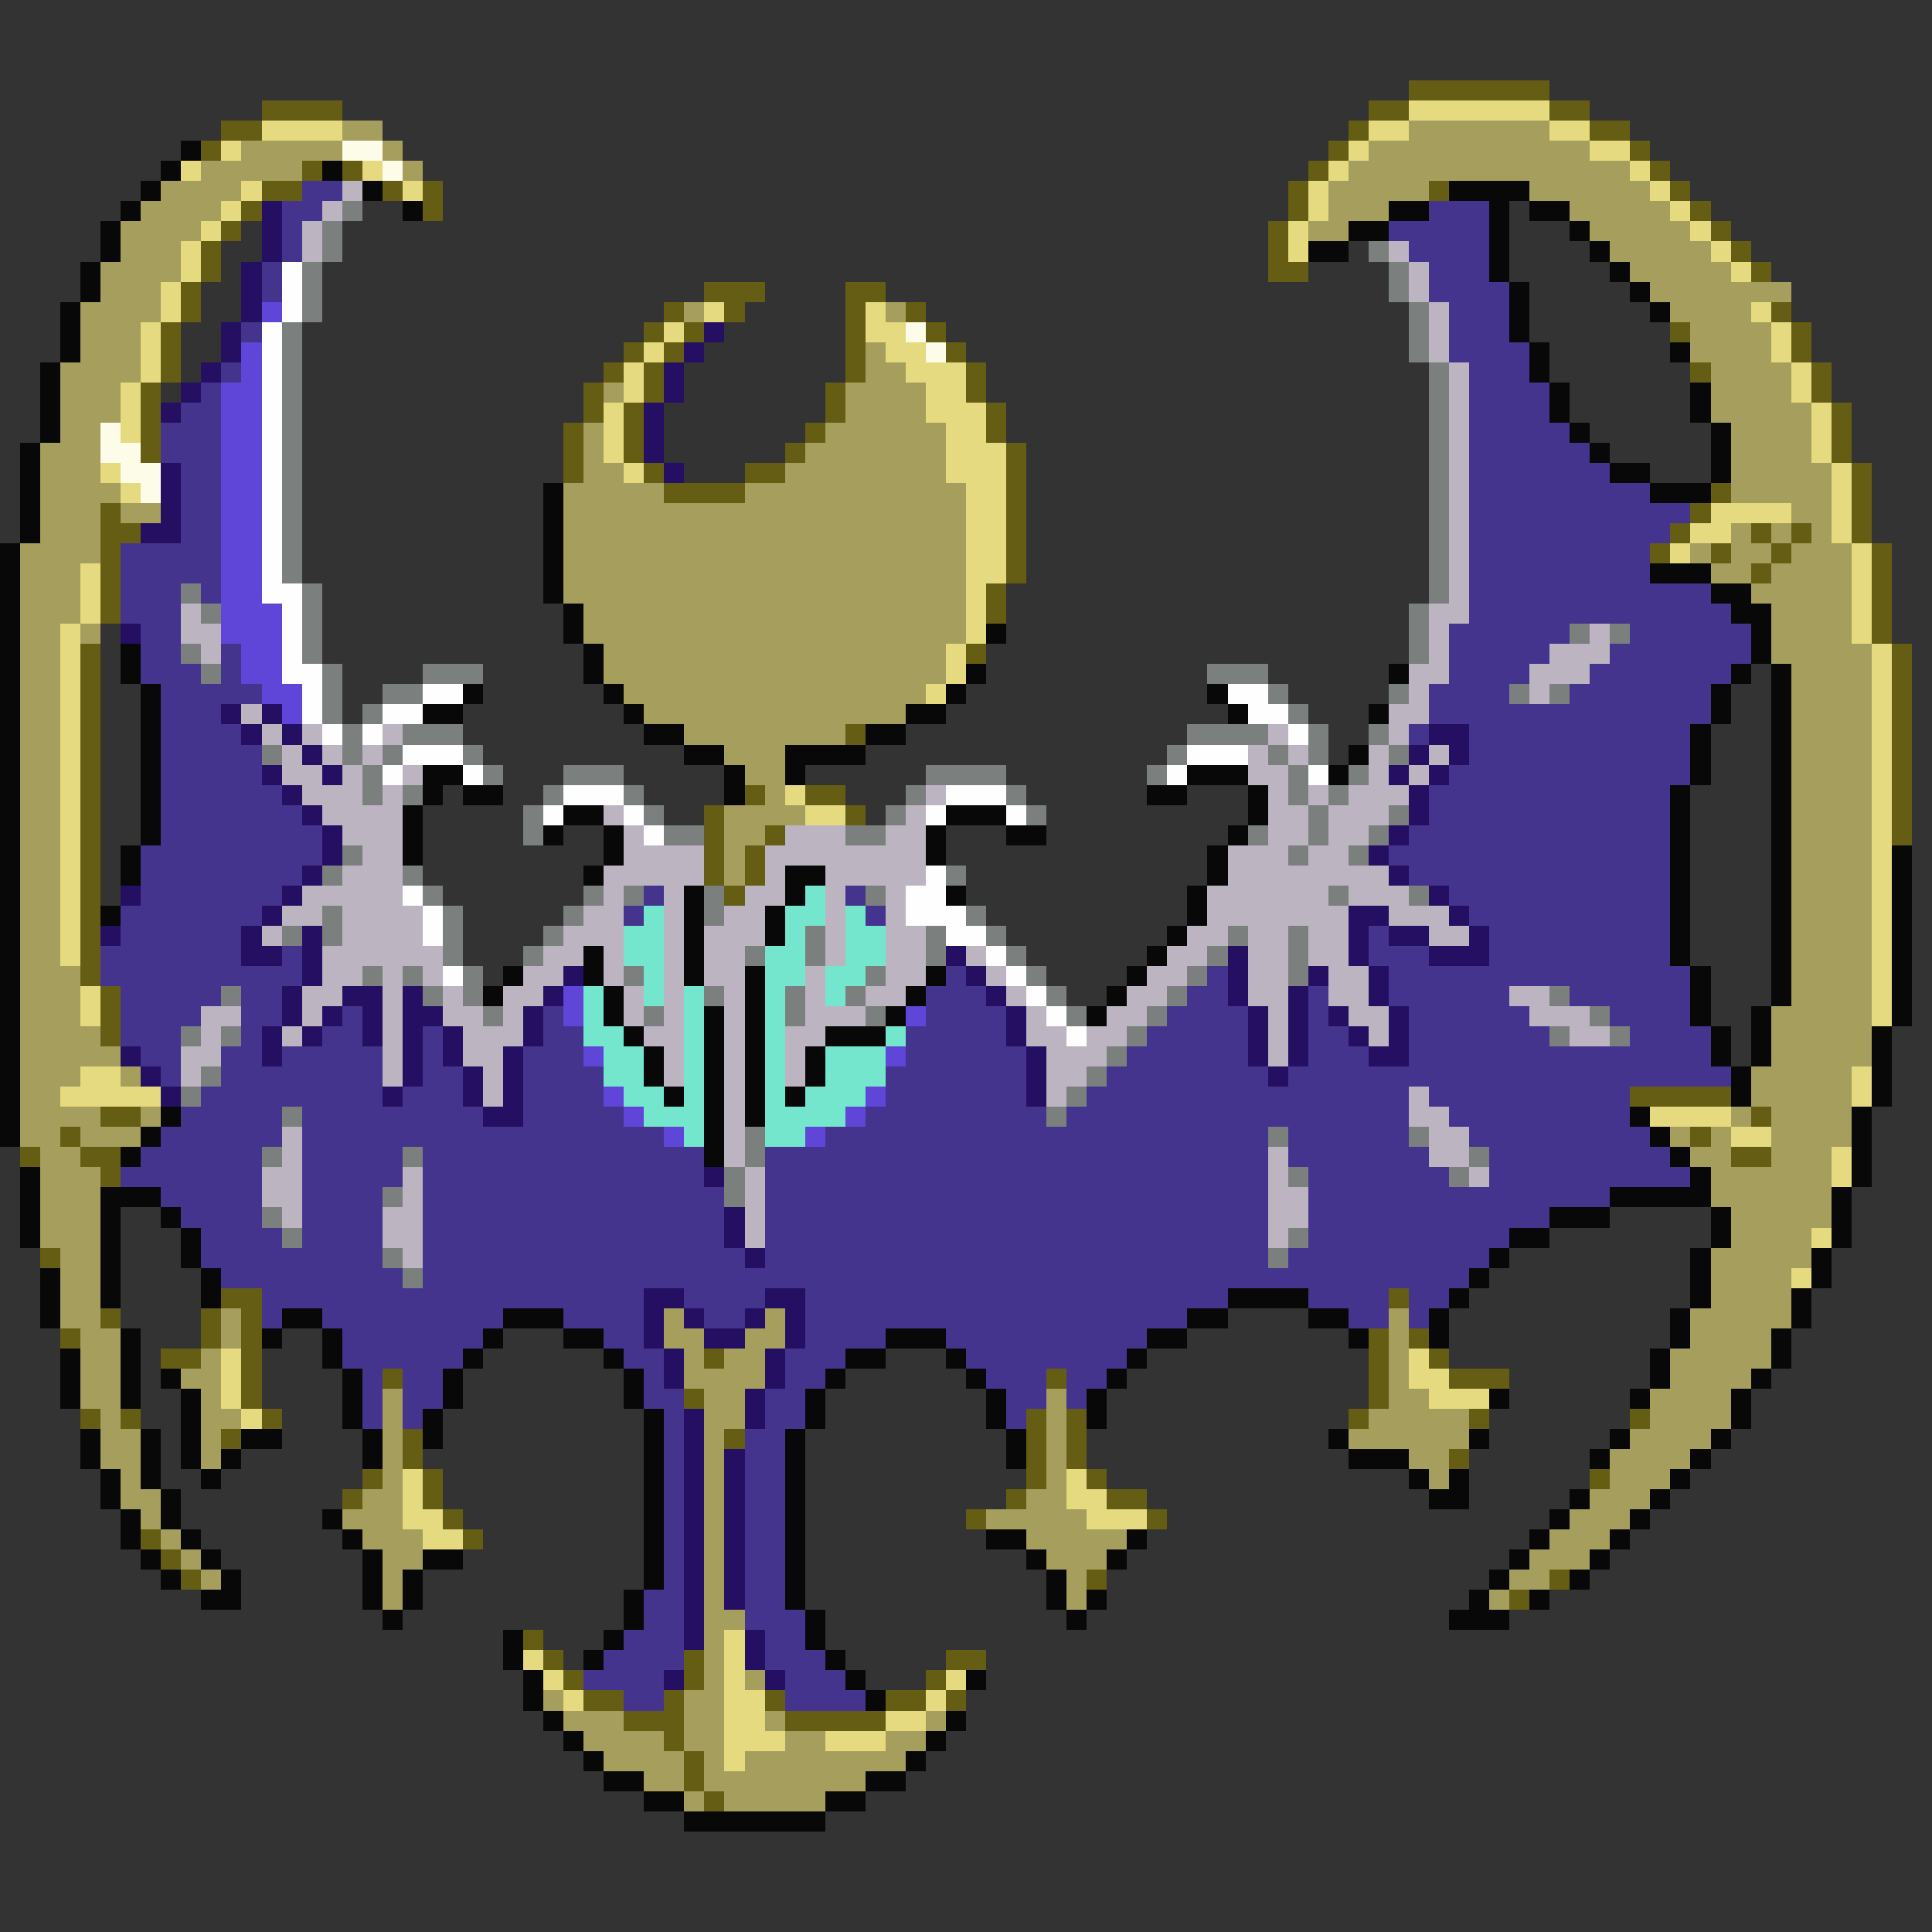 <svg xmlns="http://www.w3.org/2000/svg" viewBox="0 -0.5 96 96" shape-rendering="crispEdges">
<rect x="0" y="-0.5" width="96" height="96" fill="#333333" stroke="none"/>
<path stroke="#665d14" d="M70 4h7M13 5h4M68 5h2M77 5h2M11 6h2M67 6h1M79 6h2M10 7h1M66 7h1M81 7h1M15 8h1M17 8h1M65 8h1M82 8h1M13 9h2M19 9h1M21 9h1M64 9h1M71 9h1M83 9h1M12 10h1M21 10h1M64 10h1M84 10h1M11 11h1M63 11h1M85 11h1M10 12h1M63 12h1M86 12h1M10 13h1M63 13h2M87 13h1M9 14h1M35 14h3M42 14h2M9 15h1M33 15h1M36 15h1M42 15h1M45 15h1M88 15h1M8 16h1M32 16h1M34 16h1M42 16h1M46 16h1M83 16h1M89 16h1M8 17h1M31 17h1M33 17h1M42 17h1M47 17h1M89 17h1M8 18h1M30 18h1M32 18h1M42 18h1M48 18h1M84 18h1M90 18h1M7 19h1M29 19h1M32 19h1M41 19h1M48 19h1M90 19h1M7 20h1M29 20h1M31 20h1M41 20h1M49 20h1M91 20h1M7 21h1M28 21h1M31 21h1M40 21h1M49 21h1M91 21h1M7 22h1M28 22h1M31 22h1M39 22h1M50 22h1M91 22h1M28 23h1M32 23h1M37 23h2M50 23h1M92 23h1M33 24h4M50 24h1M85 24h1M92 24h1M5 25h1M50 25h1M84 25h1M92 25h1M5 26h2M50 26h1M83 26h1M87 26h1M89 26h1M92 26h1M5 27h1M50 27h1M82 27h1M85 27h1M88 27h1M93 27h1M5 28h1M50 28h1M87 28h1M93 28h1M5 29h1M49 29h1M93 29h1M5 30h1M49 30h1M93 30h1M93 31h1M4 32h1M48 32h1M94 32h1M4 33h1M94 33h1M4 34h1M94 34h1M4 35h1M94 35h1M4 36h1M42 36h1M94 36h1M4 37h1M94 37h1M4 38h1M94 38h1M4 39h1M37 39h1M40 39h2M94 39h1M4 40h1M35 40h1M42 40h1M94 40h1M4 41h1M35 41h1M38 41h1M94 41h1M4 42h1M35 42h1M37 42h1M4 43h1M35 43h1M37 43h1M4 44h1M36 44h1M4 45h1M4 46h1M4 47h1M4 48h1M5 49h1M5 50h1M5 51h1M81 54h5M5 55h2M87 55h1M3 56h1M84 56h1M1 57h1M4 57h2M86 57h2M5 58h1M2 62h1M11 64h2M69 64h1M5 65h1M10 65h1M12 65h1M3 66h1M10 66h1M12 66h1M68 66h1M70 66h1M8 67h2M12 67h1M35 67h1M68 67h1M71 67h1M12 68h1M19 68h1M52 68h1M68 68h1M72 68h3M12 69h1M34 69h1M68 69h1M4 70h1M6 70h1M13 70h1M51 70h1M53 70h1M67 70h1M73 70h1M81 70h1M11 71h1M20 71h1M36 71h1M51 71h1M53 71h1M20 72h1M51 72h1M53 72h1M72 72h1M18 73h1M21 73h1M51 73h1M54 73h1M79 73h1M17 74h1M21 74h1M50 74h1M55 74h2M22 75h1M48 75h1M57 75h1M7 76h1M23 76h1M8 77h1M9 78h1M54 78h1M77 78h1M75 79h1M26 81h1M27 82h1M34 82h1M47 82h2M28 83h1M34 83h1M46 83h1M29 84h2M33 84h1M38 84h1M44 84h2M47 84h1M31 85h3M39 85h5M33 86h1M34 87h1M34 88h1M35 89h1" />
<path stroke="#e5da7f" d="M70 5h7M13 6h4M68 6h2M77 6h2M11 7h1M67 7h1M79 7h2M9 8h1M18 8h1M66 8h1M81 8h1M12 9h1M20 9h1M65 9h1M82 9h1M11 10h1M65 10h1M83 10h1M10 11h1M64 11h1M84 11h1M9 12h1M64 12h1M85 12h1M9 13h1M86 13h1M8 14h1M8 15h1M35 15h1M43 15h1M87 15h1M7 16h1M33 16h1M43 16h2M88 16h1M7 17h1M32 17h1M44 17h2M88 17h1M7 18h1M31 18h1M45 18h3M89 18h1M6 19h1M31 19h1M46 19h2M89 19h1M6 20h1M30 20h1M46 20h3M90 20h1M6 21h1M30 21h1M47 21h2M90 21h1M30 22h1M47 22h3M90 22h1M5 23h1M31 23h1M47 23h3M91 23h1M6 24h1M48 24h2M91 24h1M48 25h2M85 25h4M91 25h1M48 26h2M84 26h2M91 26h1M48 27h2M83 27h1M92 27h1M4 28h1M48 28h2M92 28h1M4 29h1M48 29h1M92 29h1M4 30h1M48 30h1M92 30h1M3 31h1M48 31h1M92 31h1M3 32h1M47 32h1M93 32h1M3 33h1M47 33h1M93 33h1M3 34h1M46 34h1M93 34h1M3 35h1M93 35h1M3 36h1M93 36h1M3 37h1M93 37h1M3 38h1M93 38h1M3 39h1M39 39h1M93 39h1M3 40h1M40 40h2M93 40h1M3 41h1M93 41h1M3 42h1M93 42h1M3 43h1M93 43h1M3 44h1M93 44h1M3 45h1M93 45h1M3 46h1M93 46h1M3 47h1M93 47h1M93 48h1M4 49h1M93 49h1M4 50h1M93 50h1M4 53h2M92 53h1M3 54h5M92 54h1M82 55h4M86 56h2M91 57h1M91 58h1M90 61h1M89 63h1M11 67h1M70 67h1M11 68h1M70 68h2M11 69h1M71 69h3M12 70h1M20 73h1M53 73h1M20 74h1M53 74h2M20 75h2M54 75h3M21 76h2M36 81h1M26 82h1M36 82h1M27 83h1M36 83h1M47 83h1M28 84h1M36 84h2M46 84h1M36 85h2M44 85h2M36 86h3M41 86h3M36 87h1" />
<path stroke="#a69e5c" d="M17 6h2M70 6h7M12 7h5M19 7h1M68 7h11M10 8h5M20 8h1M67 8h14M8 9h4M66 9h5M76 9h6M7 10h4M66 10h3M78 10h5M6 11h4M65 11h2M79 11h5M6 12h3M80 12h5M5 13h4M81 13h5M5 14h3M82 14h7M4 15h4M34 15h1M44 15h1M83 15h4M4 16h3M84 16h4M4 17h3M43 17h1M84 17h4M3 18h4M43 18h2M85 18h4M3 19h3M30 19h1M42 19h4M85 19h4M3 20h3M42 20h4M85 20h5M3 21h2M29 21h1M41 21h6M86 21h4M2 22h3M29 22h1M40 22h7M86 22h4M2 23h3M29 23h2M39 23h8M86 23h5M2 24h4M28 24h5M37 24h11M86 24h5M2 25h3M6 25h2M28 25h20M89 25h2M2 26h3M28 26h20M86 26h1M88 26h1M90 26h1M1 27h4M28 27h20M84 27h1M86 27h2M89 27h3M1 28h3M28 28h20M85 28h2M88 28h4M1 29h3M28 29h20M87 29h5M1 30h3M29 30h19M88 30h4M1 31h2M4 31h1M29 31h19M88 31h4M1 32h2M30 32h17M88 32h5M1 33h2M30 33h17M89 33h4M1 34h2M31 34h15M89 34h4M1 35h2M32 35h13M89 35h4M1 36h2M34 36h8M89 36h4M1 37h2M36 37h3M89 37h4M1 38h2M37 38h2M89 38h4M1 39h2M38 39h1M89 39h4M1 40h2M36 40h4M89 40h4M1 41h2M36 41h2M89 41h4M1 42h2M36 42h1M89 42h4M1 43h2M36 43h1M89 43h4M1 44h2M89 44h4M1 45h2M89 45h4M1 46h2M89 46h4M1 47h2M89 47h4M1 48h3M89 48h4M1 49h3M89 49h4M1 50h3M88 50h5M1 51h4M88 51h5M1 52h5M88 52h5M1 53h3M6 53h1M87 53h5M1 54h2M87 54h5M1 55h4M7 55h1M86 55h1M88 55h4M1 56h2M4 56h3M83 56h1M85 56h1M88 56h4M2 57h2M84 57h2M88 57h3M2 58h3M85 58h6M2 59h3M85 59h6M2 60h3M86 60h5M2 61h3M86 61h4M3 62h2M85 62h5M3 63h2M85 63h4M3 64h2M85 64h4M3 65h2M11 65h1M33 65h1M38 65h1M69 65h1M84 65h5M4 66h2M11 66h1M33 66h2M37 66h2M69 66h1M84 66h4M4 67h2M10 67h1M34 67h1M36 67h2M69 67h1M83 67h5M4 68h2M9 68h2M34 68h4M69 68h1M83 68h4M4 69h2M10 69h1M19 69h1M35 69h2M52 69h1M69 69h2M82 69h4M5 70h1M10 70h2M19 70h1M35 70h2M52 70h1M68 70h5M82 70h4M5 71h2M10 71h1M19 71h1M35 71h1M52 71h1M67 71h6M81 71h4M5 72h2M10 72h1M19 72h1M35 72h1M52 72h1M70 72h2M80 72h4M6 73h1M19 73h1M35 73h1M52 73h1M71 73h1M80 73h3M6 74h2M18 74h2M35 74h1M51 74h2M79 74h3M7 75h1M17 75h3M35 75h1M49 75h5M78 75h3M8 76h1M18 76h3M35 76h1M51 76h5M77 76h3M9 77h1M19 77h2M35 77h1M52 77h3M76 77h3M10 78h1M19 78h1M35 78h1M53 78h1M75 78h2M19 79h1M35 79h1M53 79h1M74 79h1M35 80h2M35 81h1M35 82h1M35 83h1M37 83h1M27 84h1M34 84h2M28 85h3M34 85h2M38 85h1M46 85h1M29 86h4M34 86h2M39 86h2M44 86h2M30 87h4M35 87h1M37 87h8M32 88h2M35 88h8M34 89h1M36 89h5" />
<path stroke="#080808" d="M9 7h1M8 8h1M16 8h1M7 9h1M18 9h1M72 9h4M6 10h1M20 10h1M69 10h2M74 10h1M76 10h2M5 11h1M67 11h2M74 11h1M78 11h1M5 12h1M65 12h2M74 12h1M79 12h1M4 13h1M74 13h1M80 13h1M4 14h1M75 14h1M81 14h1M3 15h1M75 15h1M82 15h1M3 16h1M75 16h1M3 17h1M76 17h1M83 17h1M2 18h1M76 18h1M2 19h1M77 19h1M84 19h1M2 20h1M77 20h1M84 20h1M2 21h1M78 21h1M85 21h1M1 22h1M79 22h1M85 22h1M1 23h1M80 23h2M85 23h1M1 24h1M27 24h1M82 24h3M1 25h1M27 25h1M1 26h1M27 26h1M0 27h1M27 27h1M0 28h1M27 28h1M82 28h3M0 29h1M27 29h1M85 29h2M0 30h1M28 30h1M86 30h2M0 31h1M28 31h1M49 31h1M87 31h1M0 32h1M6 32h1M29 32h1M87 32h1M0 33h1M6 33h1M29 33h1M48 33h1M69 33h1M86 33h1M88 33h1M0 34h1M7 34h1M23 34h1M30 34h1M47 34h1M60 34h1M85 34h1M88 34h1M0 35h1M7 35h1M21 35h2M31 35h1M45 35h2M61 35h1M68 35h1M85 35h1M88 35h1M0 36h1M7 36h1M32 36h2M43 36h2M84 36h1M88 36h1M0 37h1M7 37h1M34 37h2M39 37h4M67 37h1M84 37h1M88 37h1M0 38h1M7 38h1M21 38h2M36 38h1M39 38h1M59 38h3M66 38h1M84 38h1M88 38h1M0 39h1M7 39h1M21 39h1M23 39h2M36 39h1M57 39h2M62 39h1M83 39h1M88 39h1M0 40h1M7 40h1M20 40h1M28 40h2M47 40h3M62 40h1M83 40h1M88 40h1M0 41h1M7 41h1M20 41h1M27 41h1M30 41h1M46 41h1M50 41h2M61 41h1M83 41h1M88 41h1M0 42h1M6 42h1M20 42h1M30 42h1M46 42h1M60 42h1M83 42h1M88 42h1M94 42h1M0 43h1M6 43h1M29 43h1M39 43h2M60 43h1M83 43h1M88 43h1M94 43h1M0 44h1M34 44h1M39 44h1M47 44h1M59 44h1M83 44h1M88 44h1M94 44h1M0 45h1M5 45h1M34 45h1M38 45h1M59 45h1M83 45h1M88 45h1M94 45h1M0 46h1M34 46h1M38 46h1M58 46h1M83 46h1M88 46h1M94 46h1M0 47h1M29 47h1M34 47h1M57 47h1M83 47h1M88 47h1M94 47h1M0 48h1M25 48h1M29 48h1M34 48h1M37 48h1M46 48h1M56 48h1M84 48h1M88 48h1M94 48h1M0 49h1M24 49h1M30 49h1M37 49h1M45 49h1M55 49h1M84 49h1M88 49h1M94 49h1M0 50h1M30 50h1M35 50h1M37 50h1M44 50h1M54 50h1M84 50h1M87 50h1M94 50h1M0 51h1M31 51h1M35 51h1M37 51h1M41 51h3M85 51h1M87 51h1M93 51h1M0 52h1M32 52h1M35 52h1M37 52h1M40 52h1M85 52h1M87 52h1M93 52h1M0 53h1M32 53h1M35 53h1M37 53h1M40 53h1M86 53h1M93 53h1M0 54h1M33 54h1M35 54h1M37 54h1M39 54h1M86 54h1M93 54h1M0 55h1M8 55h1M35 55h1M37 55h1M81 55h1M92 55h1M0 56h1M7 56h1M35 56h1M82 56h1M92 56h1M6 57h1M35 57h1M83 57h1M92 57h1M1 58h1M84 58h1M92 58h1M1 59h1M5 59h3M80 59h5M91 59h1M1 60h1M5 60h1M8 60h1M77 60h3M85 60h1M91 60h1M1 61h1M5 61h1M9 61h1M75 61h2M85 61h1M91 61h1M5 62h1M9 62h1M74 62h1M84 62h1M90 62h1M2 63h1M5 63h1M10 63h1M73 63h1M84 63h1M90 63h1M2 64h1M5 64h1M10 64h1M61 64h4M72 64h1M84 64h1M89 64h1M2 65h1M14 65h2M25 65h3M59 65h2M65 65h2M71 65h1M83 65h1M89 65h1M6 66h1M13 66h1M16 66h1M24 66h1M28 66h2M44 66h3M57 66h2M67 66h1M71 66h1M83 66h1M88 66h1M3 67h1M6 67h1M16 67h1M23 67h1M30 67h1M42 67h2M47 67h1M56 67h1M82 67h1M88 67h1M3 68h1M6 68h1M8 68h1M17 68h1M22 68h1M31 68h1M41 68h1M48 68h1M55 68h1M82 68h1M87 68h1M3 69h1M6 69h1M9 69h1M17 69h1M22 69h1M31 69h1M40 69h1M49 69h1M54 69h1M74 69h1M81 69h1M86 69h1M9 70h1M17 70h1M21 70h1M32 70h1M40 70h1M49 70h1M54 70h1M86 70h1M4 71h1M7 71h1M9 71h1M12 71h2M18 71h1M21 71h1M32 71h1M39 71h1M50 71h1M66 71h1M73 71h1M80 71h1M85 71h1M4 72h1M7 72h1M9 72h1M11 72h1M18 72h1M32 72h1M39 72h1M50 72h1M67 72h3M79 72h1M84 72h1M5 73h1M7 73h1M10 73h1M32 73h1M39 73h1M70 73h1M72 73h1M83 73h1M5 74h1M8 74h1M32 74h1M39 74h1M71 74h2M78 74h1M82 74h1M6 75h1M8 75h1M16 75h1M32 75h1M39 75h1M77 75h1M81 75h1M6 76h1M9 76h1M17 76h1M32 76h1M39 76h1M49 76h2M56 76h1M76 76h1M80 76h1M7 77h1M10 77h1M18 77h1M21 77h2M32 77h1M39 77h1M51 77h1M55 77h1M75 77h1M79 77h1M8 78h1M11 78h1M18 78h1M20 78h1M32 78h1M39 78h1M52 78h1M74 78h1M78 78h1M10 79h2M18 79h1M20 79h1M31 79h1M39 79h1M52 79h1M54 79h1M73 79h1M76 79h1M19 80h1M31 80h1M40 80h1M53 80h1M72 80h3M25 81h1M30 81h1M40 81h1M25 82h1M29 82h1M41 82h1M26 83h1M42 83h1M48 83h1M26 84h1M43 84h1M27 85h1M47 85h1M28 86h1M46 86h1M29 87h1M45 87h1M30 88h2M43 88h2M32 89h2M41 89h2M34 90h7" />
<path stroke="#fdfce8" d="M17 7h2M19 8h1M45 16h1M46 17h1M5 21h1M5 22h2M6 23h2M7 24h1" />
<path stroke="#45348e" d="M15 9h2M14 10h2M71 10h3M14 11h1M69 11h5M14 12h1M70 12h4M13 13h1M71 13h3M13 14h1M71 14h4M72 15h3M12 16h1M72 16h3M72 17h4M11 18h1M73 18h3M10 19h1M73 19h4M9 20h2M73 20h4M8 21h3M73 21h5M8 22h3M73 22h6M9 23h2M73 23h7M9 24h2M73 24h9M9 25h2M73 25h11M9 26h2M73 26h10M6 27h5M73 27h9M6 28h5M73 28h9M6 29h3M10 29h1M73 29h12M6 30h3M73 30h13M7 31h2M72 31h6M81 31h6M7 32h2M11 32h1M72 32h5M80 32h7M7 33h3M11 33h1M72 33h4M79 33h7M8 34h5M71 34h4M78 34h7M8 35h3M71 35h14M8 36h4M70 36h1M73 36h11M8 37h5M73 37h11M8 38h5M72 38h12M8 39h6M71 39h12M8 40h7M71 40h12M8 41h8M70 41h13M7 42h9M69 42h14M7 43h8M70 43h13M7 44h7M32 44h1M42 44h1M72 44h11M6 45h7M31 45h1M43 45h1M73 45h10M6 46h6M68 46h1M74 46h9M5 47h7M14 47h1M68 47h3M74 47h9M5 48h10M47 48h1M60 48h1M69 48h15M6 49h5M12 49h2M46 49h3M59 49h2M65 49h1M69 49h6M78 49h6M6 50h4M12 50h2M17 50h1M27 50h1M46 50h4M58 50h4M65 50h1M70 50h6M80 50h4M6 51h3M12 51h1M16 51h2M21 51h1M27 51h2M45 51h5M57 51h5M65 51h2M70 51h7M81 51h4M7 52h2M11 52h2M14 52h5M21 52h1M26 52h3M45 52h6M56 52h6M65 52h3M70 52h15M8 53h1M11 53h8M21 53h2M26 53h4M44 53h7M55 53h8M64 53h22M10 54h9M20 54h3M26 54h4M44 54h7M54 54h16M71 54h10M9 55h5M15 55h9M26 55h5M43 55h9M53 55h17M72 55h9M8 56h6M15 56h18M41 56h22M64 56h6M73 56h9M7 57h6M15 57h5M21 57h14M38 57h25M64 57h7M74 57h9M6 58h7M15 58h5M21 58h14M38 58h25M65 58h7M74 58h10M8 59h5M15 59h4M21 59h15M38 59h25M65 59h15M9 60h4M15 60h4M21 60h15M38 60h25M65 60h12M10 61h4M15 61h4M21 61h15M38 61h25M65 61h10M10 62h9M21 62h16M38 62h25M64 62h10M11 63h9M21 63h52M13 64h19M34 64h4M40 64h21M65 64h4M70 64h2M13 65h1M16 65h9M28 65h4M35 65h2M40 65h19M67 65h2M70 65h1M17 66h7M30 66h2M40 66h4M47 66h10M17 67h6M31 67h2M39 67h3M48 67h8M18 68h1M20 68h2M32 68h1M39 68h2M49 68h3M53 68h2M18 69h1M20 69h2M32 69h2M38 69h2M50 69h2M53 69h1M18 70h1M20 70h1M33 70h1M38 70h2M50 70h1M33 71h1M37 71h2M33 72h1M37 72h2M33 73h1M37 73h2M33 74h1M37 74h2M33 75h1M37 75h2M33 76h1M37 76h2M33 77h1M37 77h2M33 78h1M37 78h2M32 79h2M37 79h2M32 80h2M37 80h3M31 81h3M38 81h2M30 82h4M38 82h3M29 83h4M39 83h3M31 84h2M39 84h4" />
<path stroke="#bcb5c1" d="M17 9h1M16 10h1M15 11h1M15 12h1M69 12h1M70 13h1M70 14h1M71 15h1M71 16h1M71 17h1M72 18h1M72 19h1M72 20h1M72 21h1M72 22h1M72 23h1M72 24h1M72 25h1M72 26h1M72 27h1M72 28h1M72 29h1M9 30h1M71 30h2M9 31h2M71 31h1M79 31h1M10 32h1M71 32h1M77 32h3M70 33h2M76 33h3M70 34h1M76 34h1M12 35h1M69 35h2M13 36h1M15 36h1M19 36h1M63 36h1M69 36h1M14 37h1M16 37h1M18 37h1M62 37h1M64 37h1M68 37h1M71 37h1M14 38h2M17 38h1M20 38h1M62 38h2M68 38h1M70 38h1M15 39h3M19 39h1M46 39h1M63 39h1M65 39h1M67 39h3M16 40h4M30 40h1M45 40h1M63 40h2M66 40h3M17 41h3M31 41h1M39 41h3M44 41h2M63 41h2M66 41h2M18 42h2M31 42h4M38 42h8M61 42h3M65 42h2M17 43h3M30 43h5M38 43h1M41 43h5M61 43h8M15 44h5M30 44h1M33 44h1M37 44h2M41 44h1M44 44h1M60 44h6M67 44h3M14 45h2M17 45h4M29 45h2M33 45h1M36 45h2M41 45h1M44 45h1M60 45h7M69 45h3M13 46h1M17 46h4M28 46h3M33 46h1M35 46h3M41 46h1M44 46h2M59 46h2M62 46h2M65 46h2M71 46h2M16 47h6M27 47h2M30 47h1M33 47h1M35 47h2M41 47h1M44 47h2M48 47h1M58 47h2M62 47h2M65 47h2M16 48h2M19 48h1M21 48h1M26 48h2M30 48h1M33 48h1M35 48h2M40 48h1M44 48h2M49 48h1M57 48h2M62 48h2M66 48h2M15 49h2M19 49h1M22 49h1M25 49h2M31 49h1M33 49h1M36 49h1M40 49h1M43 49h2M50 49h1M56 49h2M62 49h2M66 49h2M75 49h2M10 50h2M15 50h1M19 50h1M22 50h2M25 50h1M31 50h1M33 50h1M36 50h1M40 50h3M51 50h1M55 50h2M63 50h1M67 50h2M76 50h3M10 51h1M14 51h1M19 51h1M23 51h3M32 51h2M36 51h1M39 51h2M51 51h2M54 51h2M63 51h1M68 51h1M78 51h2M9 52h2M19 52h1M23 52h2M33 52h1M36 52h1M39 52h1M52 52h3M63 52h1M9 53h1M19 53h1M24 53h1M33 53h1M36 53h1M39 53h1M52 53h2M24 54h1M36 54h1M52 54h1M70 54h1M36 55h1M70 55h2M14 56h1M36 56h1M71 56h2M14 57h1M36 57h1M63 57h1M71 57h2M13 58h2M20 58h1M37 58h1M63 58h1M73 58h1M13 59h2M20 59h1M37 59h1M63 59h2M14 60h1M19 60h2M37 60h1M63 60h2M19 61h2M37 61h1M63 61h1M20 62h1" />
<path stroke="#240f62" d="M13 10h1M13 11h1M13 12h1M12 13h1M12 14h1M12 15h1M11 16h1M35 16h1M11 17h1M34 17h1M10 18h1M33 18h1M9 19h1M33 19h1M8 20h1M32 20h1M32 21h1M32 22h1M8 23h1M33 23h1M8 24h1M8 25h1M7 26h2M6 31h1M11 35h1M13 35h1M12 36h1M14 36h1M71 36h2M15 37h1M70 37h1M72 37h1M13 38h1M16 38h1M69 38h1M71 38h1M14 39h1M70 39h1M15 40h1M70 40h1M16 41h1M69 41h1M16 42h1M68 42h1M15 43h1M69 43h1M6 44h1M14 44h1M71 44h1M13 45h1M67 45h2M72 45h1M5 46h1M12 46h1M15 46h1M67 46h1M69 46h2M73 46h1M12 47h2M15 47h1M47 47h1M61 47h1M67 47h1M71 47h3M15 48h1M28 48h1M48 48h1M61 48h1M65 48h1M68 48h1M14 49h1M17 49h2M20 49h1M27 49h1M49 49h1M61 49h1M64 49h1M68 49h1M14 50h1M16 50h1M18 50h1M20 50h2M26 50h1M50 50h1M62 50h1M64 50h1M66 50h1M69 50h1M13 51h1M15 51h1M18 51h1M20 51h1M22 51h1M26 51h1M50 51h1M62 51h1M64 51h1M67 51h1M69 51h1M6 52h1M13 52h1M20 52h1M22 52h1M25 52h1M51 52h1M62 52h1M64 52h1M68 52h2M7 53h1M20 53h1M23 53h1M25 53h1M51 53h1M63 53h1M8 54h1M19 54h1M23 54h1M25 54h1M51 54h1M24 55h2M35 58h1M36 60h1M36 61h1M37 62h1M32 64h2M38 64h2M32 65h1M34 65h1M37 65h1M39 65h1M32 66h1M35 66h2M39 66h1M33 67h1M38 67h1M33 68h1M38 68h1M37 69h1M34 70h1M37 70h1M34 71h1M34 72h1M36 72h1M34 73h1M36 73h1M34 74h1M36 74h1M34 75h1M36 75h1M34 76h1M36 76h1M34 77h1M36 77h1M34 78h1M36 78h1M34 79h1M36 79h1M34 80h1M34 81h1M37 81h1M37 82h1M33 83h1M38 83h1" />
<path stroke="#7b807e" d="M17 10h1M16 11h1M16 12h1M68 12h1M15 13h1M69 13h1M15 14h1M69 14h1M15 15h1M70 15h1M14 16h1M70 16h1M14 17h1M70 17h1M14 18h1M71 18h1M14 19h1M71 19h1M14 20h1M71 20h1M14 21h1M71 21h1M14 22h1M71 22h1M14 23h1M71 23h1M14 24h1M71 24h1M14 25h1M71 25h1M14 26h1M71 26h1M14 27h1M71 27h1M14 28h1M71 28h1M9 29h1M15 29h1M71 29h1M10 30h1M15 30h1M70 30h1M15 31h1M70 31h1M78 31h1M80 31h1M9 32h1M15 32h1M70 32h1M10 33h1M16 33h1M21 33h3M60 33h3M16 34h1M19 34h2M63 34h1M69 34h1M75 34h1M77 34h1M16 35h1M18 35h1M64 35h1M17 36h1M20 36h3M59 36h4M65 36h1M68 36h1M13 37h1M17 37h1M19 37h1M23 37h1M58 37h1M63 37h1M65 37h1M69 37h1M18 38h1M24 38h1M28 38h3M46 38h4M57 38h1M64 38h1M67 38h1M18 39h1M20 39h1M27 39h1M31 39h1M45 39h1M50 39h1M64 39h1M66 39h1M26 40h1M32 40h1M44 40h1M51 40h1M65 40h1M69 40h1M26 41h1M33 41h2M42 41h2M62 41h1M65 41h1M68 41h1M17 42h1M64 42h1M67 42h1M16 43h1M20 43h1M47 43h1M21 44h1M29 44h1M31 44h1M35 44h1M43 44h1M66 44h1M70 44h1M16 45h1M22 45h1M28 45h1M35 45h1M48 45h1M14 46h1M16 46h1M22 46h1M27 46h1M40 46h1M46 46h1M49 46h1M61 46h1M64 46h1M22 47h1M26 47h1M37 47h1M40 47h1M46 47h1M50 47h1M60 47h1M64 47h1M18 48h1M20 48h1M23 48h1M31 48h1M43 48h1M51 48h1M59 48h1M64 48h1M11 49h1M21 49h1M23 49h1M35 49h1M39 49h1M42 49h1M52 49h1M58 49h1M77 49h1M24 50h1M32 50h1M39 50h1M43 50h1M53 50h1M57 50h1M79 50h1M9 51h1M11 51h1M56 51h1M77 51h1M80 51h1M55 52h1M10 53h1M54 53h1M9 54h1M53 54h1M14 55h1M52 55h1M37 56h1M63 56h1M70 56h1M13 57h1M20 57h1M37 57h1M73 57h1M36 58h1M64 58h1M72 58h1M19 59h1M36 59h1M13 60h1M14 61h1M64 61h1M19 62h1M63 62h1M20 63h1" />
<path stroke="#fefefe" d="M14 13h1M14 14h1M14 15h1M13 16h1M13 17h1M13 18h1M13 19h1M13 20h1M13 21h1M13 22h1M13 23h1M13 24h1M13 25h1M13 26h1M13 27h1M13 28h1M13 29h2M14 30h1M14 31h1M14 32h1M14 33h2M15 34h1M21 34h2M61 34h2M15 35h1M19 35h2M62 35h2M16 36h1M18 36h1M64 36h1M20 37h3M59 37h3M19 38h1M23 38h1M58 38h1M65 38h1M28 39h3M47 39h3M27 40h1M31 40h1M46 40h1M50 40h1M32 41h1M46 43h1M20 44h1M45 44h2M21 45h1M45 45h3M21 46h1M47 46h2M49 47h1M22 48h1M50 48h1M51 49h1M52 50h1M53 51h1" />
<path stroke="#6046d8" d="M13 15h1M12 17h1M12 18h1M11 19h2M11 20h2M11 21h2M11 22h2M11 23h2M11 24h2M11 25h2M11 26h2M11 27h2M11 28h2M11 29h2M11 30h3M11 31h3M12 32h2M12 33h2M13 34h2M14 35h1M28 49h1M28 50h1M45 50h1M29 52h1M44 52h1M30 54h1M43 54h1M31 55h1M42 55h1M33 56h1M40 56h1" />
<path stroke="#73e6cd" d="M40 44h1M32 45h1M39 45h2M42 45h1M31 46h2M39 46h1M42 46h2M31 47h2M38 47h2M42 47h2M32 48h1M38 48h2M41 48h2M29 49h1M32 49h1M34 49h1M38 49h1M41 49h1M29 50h1M34 50h1M38 50h1M29 51h2M34 51h1M38 51h1M44 51h1M30 52h2M34 52h1M38 52h1M41 52h3M30 53h2M34 53h1M38 53h1M41 53h3M31 54h2M34 54h1M38 54h1M40 54h3M32 55h3M38 55h4M34 56h1M38 56h2" />
</svg>